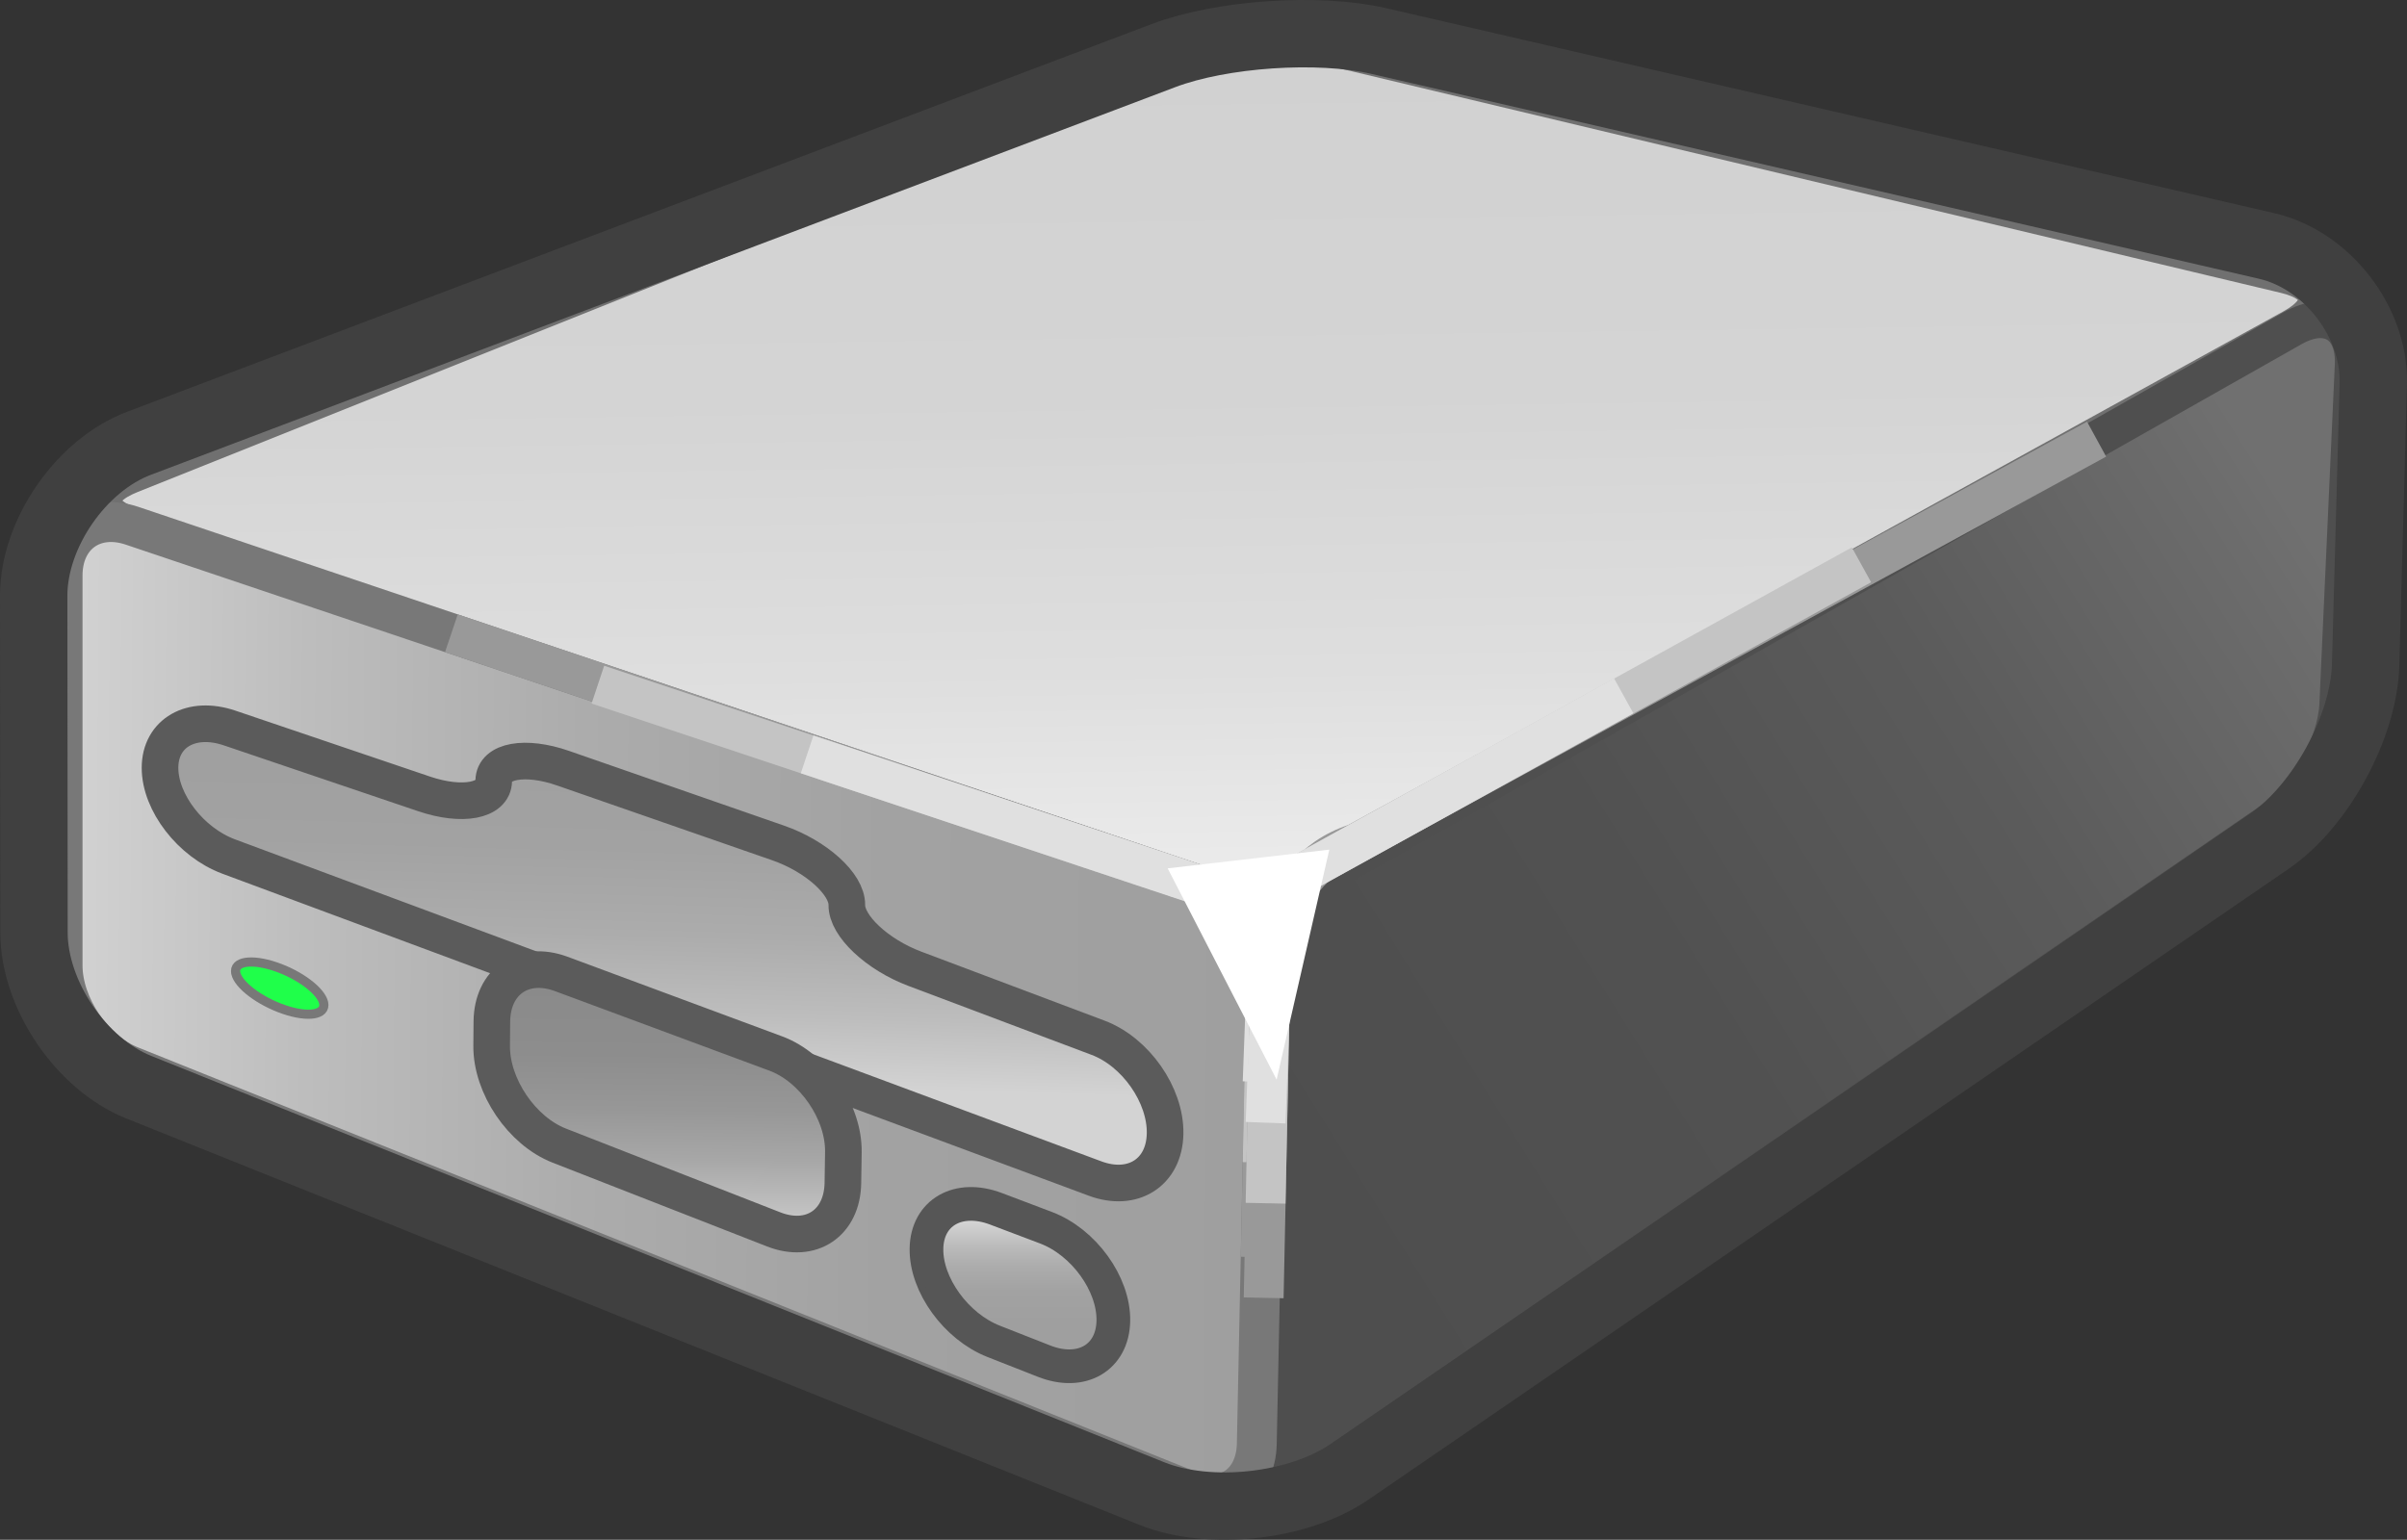 <?xml version="1.0" encoding="utf-8"?>
<!-- Generator: Adobe Illustrator 11.0, SVG Export Plug-In . SVG Version: 6.0.0 Build 78)  -->
<!DOCTYPE svg PUBLIC "-//W3C//DTD SVG 1.0//EN"    "http://www.w3.org/TR/2001/REC-SVG-20010904/DTD/svg10.dtd">
<svg 
	 xmlns:x="http://ns.adobe.com/Extensibility/1.0/" xmlns:i="http://ns.adobe.com/AdobeIllustrator/10.0/" xmlns:graph="http://ns.adobe.com/Graphs/1.0/" i:viewOrigin="0.4497 57.7061" i:rulerOrigin="0 0" i:pageBounds="0 72 72 0"
	 xmlns="http://www.w3.org/2000/svg" xmlns:xlink="http://www.w3.org/1999/xlink" xmlns:a="http://ns.adobe.com/AdobeSVGViewerExtensions/3.0/"
	 width="71.448" height="45.72" viewBox="0 0 71.448 45.72" overflow="visible" enable-background="new 0 0 71.448 45.72"
	 xml:space="preserve">
	<rect x="0" y="0" width="71.448" height="45.72" fill="#333333" stroke="none"/>
		<g id="Layer_1" i:layer="yes" i:dimmedPercent="50" i:rgbTrio="#4F008000FFFF">
			<g i:knockout="Off">
				<linearGradient id="XMLID_7_" gradientUnits="userSpaceOnUse" x1="36.116" y1="26.305" x2="35.766" y2="1.388">
					<stop  offset="0" style="stop-color:#ECECEC"/>
					<stop  offset="0.257" style="stop-color:#DEDEDE"/>
					<stop  offset="0.585" style="stop-color:#D4D4D4"/>
					<stop  offset="1" style="stop-color:#D1D1D1"/>
					<a:midPointStop  offset="0" style="stop-color:#ECECEC"/>
					<a:midPointStop  offset="0.247" style="stop-color:#ECECEC"/>
					<a:midPointStop  offset="1" style="stop-color:#D1D1D1"/>
				</linearGradient>
				<path i:knockout="Off" fill="url(#XMLID_7_)" d="M35.054,1.638c1.11-0.444,2.969-0.579,4.133-0.304l28.645,6.834
					c1.162,0.278,1.258,0.976,0.209,1.554L38.994,25.734c-1.047,0.578-2.831,0.738-3.963,0.355L3.918,15.609
					c-1.133-0.382-1.152-1.057-0.042-1.501L35.054,1.638z"/>
				<path i:knockout="Off" fill="none" stroke="#707070" stroke-width="1.087" d="M35.054,1.638
					c1.11-0.444,2.969-0.579,4.133-0.304l28.645,6.834c1.162,0.278,1.258,0.976,0.209,1.554L38.994,25.734
					c-1.047,0.578-2.831,0.738-3.963,0.355L3.918,15.609c-1.133-0.382-1.152-1.057-0.042-1.501L35.054,1.638z"/>
			</g>
			<g i:knockout="Off">
				<linearGradient id="XMLID_8_" gradientUnits="userSpaceOnUse" x1="68.846" y1="16.402" x2="38.071" y2="35.62">
					<stop  offset="0" style="stop-color:#707070"/>
					<stop  offset="0.054" style="stop-color:#6C6C6C"/>
					<stop  offset="0.324" style="stop-color:#5B5B5B"/>
					<stop  offset="0.623" style="stop-color:#515151"/>
					<stop  offset="1" style="stop-color:#4E4E4E"/>
					<a:midPointStop  offset="0" style="stop-color:#707070"/>
					<a:midPointStop  offset="0.247" style="stop-color:#707070"/>
					<a:midPointStop  offset="1" style="stop-color:#4E4E4E"/>
				</linearGradient>
				<path i:knockout="Off" fill="url(#XMLID_8_)" d="M39.529,25.896c-1.039,0.59-1.912,2.049-1.936,3.244l-0.287,13.731
					c-0.025,1.196,0.762,1.621,1.746,0.945L67.5,24.31c0.986-0.676,1.838-2.207,1.891-3.401l0.457-10.064
					c0.053-1.195-0.752-1.689-1.793-1.101L39.529,25.896z"/>
				<path i:knockout="Off" fill="none" stroke="#4F4F4F" stroke-width="1.087" d="M39.529,25.896
					c-1.039,0.59-1.912,2.049-1.936,3.244l-0.287,13.731c-0.025,1.196,0.762,1.621,1.746,0.945L67.5,24.31
					c0.986-0.676,1.838-2.207,1.891-3.401l0.457-10.064c0.053-1.195-0.752-1.689-1.793-1.101L39.529,25.896z"/>
			</g>
			<g i:knockout="Off">
				<linearGradient id="XMLID_9_" gradientUnits="userSpaceOnUse" x1="1.666" y1="29.818" x2="37.709" y2="30.064">
					<stop  offset="0" style="stop-color:#D3D3D3"/>
					<stop  offset="0.205" style="stop-color:#BDBDBD"/>
					<stop  offset="0.432" style="stop-color:#ACACAC"/>
					<stop  offset="0.683" style="stop-color:#A2A2A2"/>
					<stop  offset="1" style="stop-color:#9F9F9F"/>
					<a:midPointStop  offset="0" style="stop-color:#D3D3D3"/>
					<a:midPointStop  offset="0.247" style="stop-color:#D3D3D3"/>
					<a:midPointStop  offset="1" style="stop-color:#9F9F9F"/>
				</linearGradient>
				<path i:knockout="Off" fill="url(#XMLID_9_)" d="M37.306,42.872c-0.025,1.196-0.953,1.809-2.063,1.364L3.875,31.649
					c-1.109-0.445-2.017-1.788-2.017-2.982V17.089c0-1.196,0.926-1.861,2.06-1.479l31.66,10.664
					c1.132,0.383,2.039,1.672,2.013,2.867L37.306,42.872z"/>
				<path i:knockout="Off" fill="none" stroke="#787878" stroke-width="1.183" d="M37.306,42.872
					c-0.025,1.196-0.953,1.809-2.063,1.364L3.875,31.649c-1.109-0.445-2.017-1.788-2.017-2.982V17.089
					c0-1.196,0.926-1.861,2.06-1.479l31.66,10.664c1.132,0.383,2.039,1.672,2.013,2.867L37.306,42.872z"/>
			</g>
			<g i:knockout="Off">
				<linearGradient id="XMLID_10_" gradientUnits="userSpaceOnUse" x1="19.555" y1="32.158" x2="19.846" y2="21.984">
					<stop  offset="0" style="stop-color:#D3D3D3"/>
					<stop  offset="0.205" style="stop-color:#BDBDBD"/>
					<stop  offset="0.432" style="stop-color:#ACACAC"/>
					<stop  offset="0.683" style="stop-color:#A2A2A2"/>
					<stop  offset="1" style="stop-color:#9F9F9F"/>
					<a:midPointStop  offset="0" style="stop-color:#D3D3D3"/>
					<a:midPointStop  offset="0.247" style="stop-color:#D3D3D3"/>
					<a:midPointStop  offset="1" style="stop-color:#9F9F9F"/>
				</linearGradient>
				<path i:knockout="Off" fill="url(#XMLID_10_)" stroke="#5B5B5B" d="M34.584,33.664c-0.022,1.148-0.957,1.747-2.078,1.33
					L6.784,25.431c-1.12-0.417-2.036-1.603-2.034-2.635c0.002-1.034,0.931-1.564,2.062-1.181l5.777,1.958
					c1.132,0.383,2.062,0.208,2.067-0.39c0.005-0.598,0.933-0.766,2.062-0.372l6.382,2.219c1.129,0.393,2.046,1.221,2.037,1.841
					c-0.009,0.62,0.9,1.473,2.018,1.894l5.436,2.047C33.709,31.231,34.607,32.516,34.584,33.664z"/>
				<path i:knockout="Off" fill="none" stroke="#5B5B5B" stroke-width="1.087" d="M34.584,33.664
					c-0.022,1.148-0.957,1.747-2.078,1.33L6.784,25.431c-1.12-0.417-2.036-1.603-2.034-2.635c0.002-1.034,0.931-1.564,2.062-1.181
					l5.777,1.958c1.132,0.383,2.062,0.208,2.067-0.39c0.005-0.598,0.933-0.766,2.062-0.372l6.382,2.219
					c1.129,0.393,2.046,1.221,2.037,1.841c-0.009,0.62,0.9,1.473,2.018,1.894l5.436,2.047
					C33.709,31.231,34.607,32.516,34.584,33.664z"/>
			</g>
			<g i:knockout="Off">
				<linearGradient id="XMLID_11_" gradientUnits="userSpaceOnUse" x1="19.768" y1="36.72" x2="19.848" y2="29.27">
					<stop  offset="0" style="stop-color:#D3D3D3"/>
					<stop  offset="0.123" style="stop-color:#BFBFBF"/>
					<stop  offset="0.309" style="stop-color:#A7A7A7"/>
					<stop  offset="0.507" style="stop-color:#979797"/>
					<stop  offset="0.725" style="stop-color:#8D8D8D"/>
					<stop  offset="1" style="stop-color:#8A8A8A"/>
					<a:midPointStop  offset="0" style="stop-color:#D3D3D3"/>
					<a:midPointStop  offset="0.247" style="stop-color:#D3D3D3"/>
					<a:midPointStop  offset="1" style="stop-color:#8A8A8A"/>
				</linearGradient>
				<path i:knockout="Off" fill="url(#XMLID_11_)" stroke="#5B5B5B" d="M25.02,35.121c-0.017,1.194-0.941,1.817-2.054,1.383
					L16.6,34.016c-1.113-0.435-2.016-1.769-2.006-2.963l0.006-0.718c0.01-1.195,0.934-1.832,2.055-1.418l6.373,2.365
					c1.121,0.416,2.024,1.734,2.006,2.93L25.02,35.121z"/>
				<path i:knockout="Off" fill="none" stroke="#5B5B5B" stroke-width="1.087" d="M25.02,35.121
					c-0.017,1.194-0.941,1.817-2.054,1.383L16.6,34.016c-1.113-0.435-2.016-1.769-2.006-2.963l0.006-0.718
					c0.01-1.195,0.934-1.832,2.055-1.418l6.373,2.365c1.121,0.416,2.024,1.734,2.006,2.93L25.02,35.121z"/>
			</g>
			<g i:knockout="Off">
				<linearGradient id="XMLID_12_" gradientUnits="userSpaceOnUse" x1="30.274" y1="36.315" x2="30.274" y2="39.291">
					<stop  offset="0" style="stop-color:#D3D3D3"/>
					<stop  offset="0.205" style="stop-color:#BDBDBD"/>
					<stop  offset="0.432" style="stop-color:#ACACAC"/>
					<stop  offset="0.683" style="stop-color:#A2A2A2"/>
					<stop  offset="1" style="stop-color:#9F9F9F"/>
					<a:midPointStop  offset="0" style="stop-color:#D3D3D3"/>
					<a:midPointStop  offset="0.247" style="stop-color:#D3D3D3"/>
					<a:midPointStop  offset="1" style="stop-color:#9F9F9F"/>
				</linearGradient>
				<path i:knockout="Off" fill="url(#XMLID_12_)" stroke="#565656" d="M33.048,39.219c-0.02,1.097-0.947,1.635-2.059,1.196
					l-1.496-0.588c-1.113-0.438-2.009-1.675-1.992-2.75c0.016-1.075,0.945-1.608,2.062-1.185l1.49,0.564
					C32.17,36.881,33.068,38.124,33.048,39.219z"/>
				<path i:knockout="Off" fill="none" stroke="#565656" stroke-width="0.543" d="M33.048,39.219
					c-0.02,1.097-0.947,1.635-2.059,1.196l-1.496-0.588c-1.113-0.438-2.009-1.675-1.992-2.75c0.016-1.075,0.945-1.608,2.062-1.185
					l1.49,0.564C32.17,36.881,33.068,38.124,33.048,39.219z"/>
			</g>
			<g i:knockout="Off">
				<path i:knockout="Off" fill="#1FFF4A" d="M9.614,29.843c-0.002,0.326-0.592,0.365-1.313,0.085
					c-0.722-0.278-1.31-0.771-1.309-1.095c0.001-0.322,0.592-0.36,1.313-0.084C9.027,29.024,9.616,29.517,9.614,29.843z"/>
				<path i:knockout="Off" fill="none" stroke="#787878" stroke-width="0.272" d="M9.614,29.843
					c-0.002,0.326-0.592,0.365-1.313,0.085c-0.722-0.278-1.31-0.771-1.309-1.095c0.001-0.322,0.592-0.36,1.313-0.084
					C9.027,29.024,9.616,29.517,9.614,29.843z"/>
			</g>
			<path i:knockout="Off" fill="none" stroke="#999999" stroke-width="1.183" d="M13.399,18.803l22.179,7.471
				c1.134,0.383,2.039,1.672,2.013,2.867l-0.17,8.188"/>
			<path i:knockout="Off" fill="none" stroke="#C4C4C4" stroke-width="1.183" d="M17.747,20.329l17.831,5.945
				c1.134,0.383,2.039,1.672,2.013,2.867l-0.111,5.378"/>
			<path i:knockout="Off" fill="none" stroke="#E0E0E0" stroke-width="1.183" d="M23.958,22.399l11.62,3.875
				c1.134,0.383,2.039,1.672,2.013,2.867l-0.111,2.988"/>
			<path i:knockout="Off" fill="none" stroke="#999999" stroke-width="1.183" d="M62.234,13.039L40.246,25.045
				c-2.662,0.858-2.539,4.107-2.566,5.303l-0.17,8.188"/>
			<path i:knockout="Off" fill="none" stroke="#C4C4C4" stroke-width="1.183" d="M55.255,16.771l-16.561,9.142
				c-1.297,2.192-0.988,3.24-1.016,4.436l-0.111,5.378"/>
			<path i:knockout="Off" fill="none" stroke="#E0E0E0" stroke-width="1.183" d="M48.197,20.661l-9.502,5.251
				c-1.066,1.514-0.988,3.24-1.016,4.436l-0.111,2.988"/>
			<polygon i:knockout="Off" fill="#FFFFFF" stroke="#FFFFFF" stroke-width="1.183" points="35.578,26.273 37.679,30.348 
				38.695,25.912 "/>
			<path i:knockout="Off" fill="none" d="M4.113,32.279c-1.705-0.684-3.102-2.747-3.104-4.586L1,17.689
				c-0.001-1.838,1.403-3.874,3.122-4.525L34.541,1.649c1.719-0.65,4.59-0.846,6.381-0.432l26.359,6.086
				c1.791,0.413,3.215,2.255,3.166,4.091l-0.227,8.347c-0.051,1.837-1.332,4.19-2.848,5.23L40.054,43.704
				c-1.516,1.04-4.151,1.329-5.857,0.646L4.113,32.279z"/>
			<path i:knockout="Off" fill="none" stroke="#404040" stroke-width="2" d="M4.113,32.279c-1.705-0.684-3.102-2.747-3.104-4.586
				L1,17.689c-0.001-1.838,1.403-3.874,3.122-4.525L34.541,1.649c1.719-0.65,4.59-0.846,6.381-0.432l26.359,6.086
				c1.791,0.413,3.215,2.255,3.166,4.091l-0.227,8.347c-0.051,1.837-1.332,4.19-2.848,5.23L40.054,43.704
				c-1.516,1.04-4.151,1.329-5.857,0.646L4.113,32.279z"/>
		</g>
	</svg>
